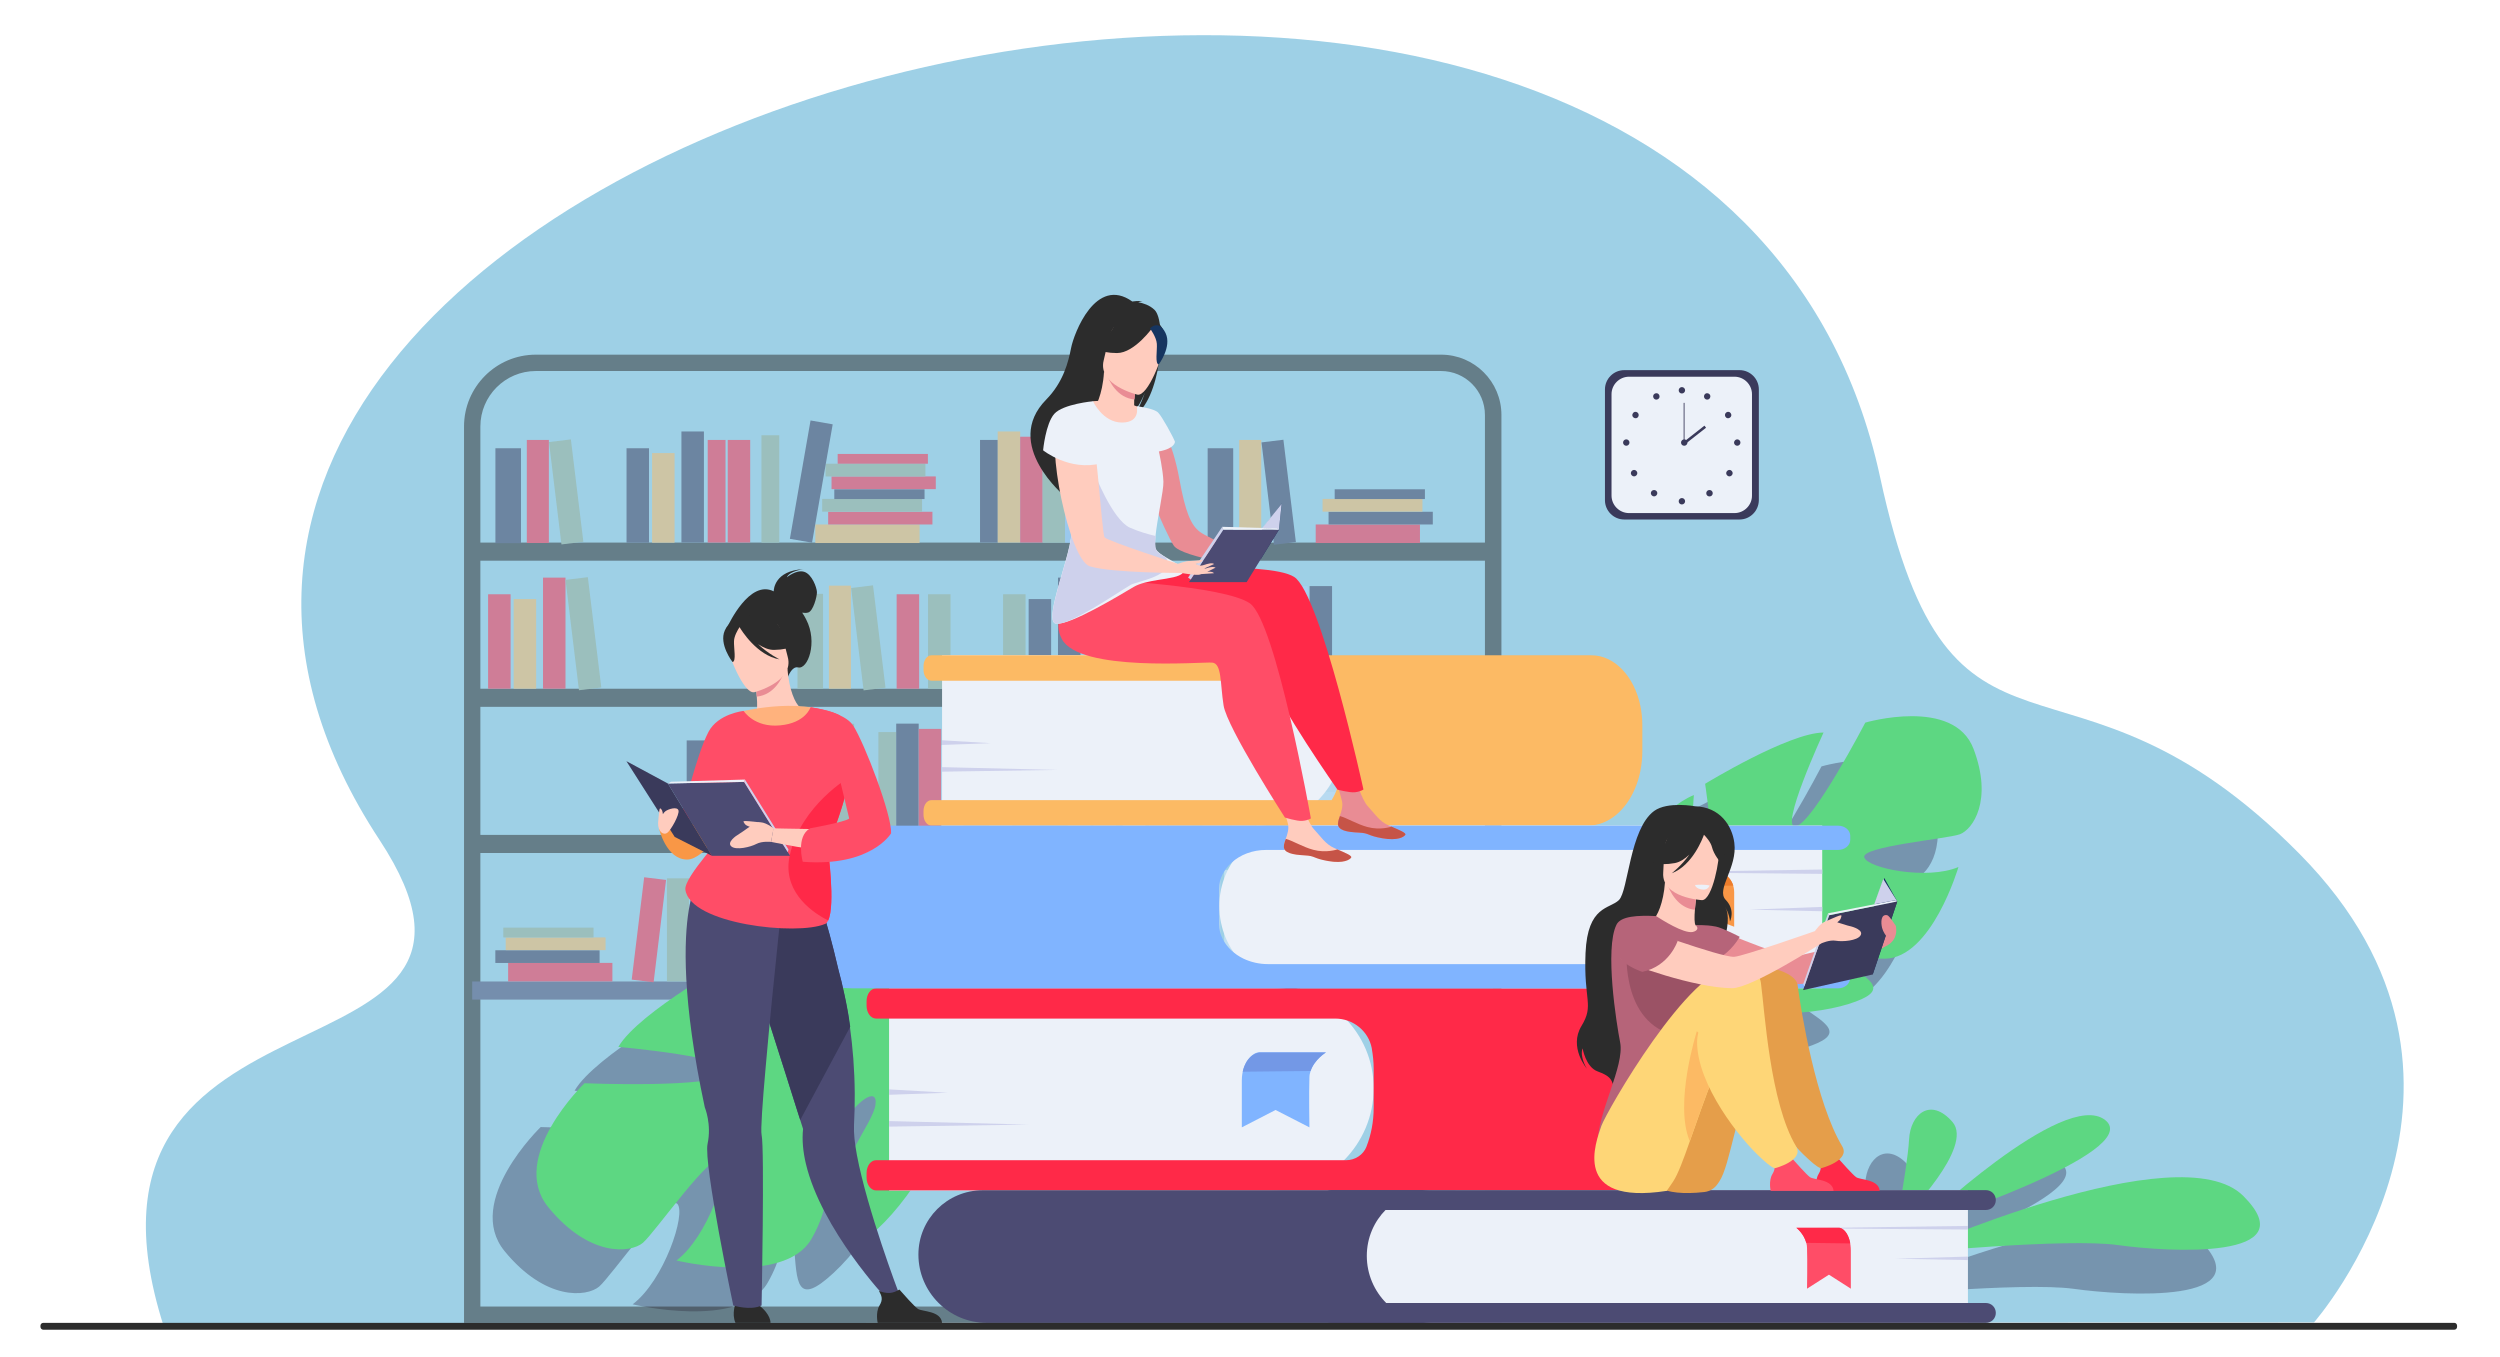 <?xml version="1.0" encoding="utf-8"?>
<!-- Generator: Adobe Illustrator 24.2.0, SVG Export Plug-In . SVG Version: 6.00 Build 0)  -->
<svg version="1.1" id="Слой_1" xmlns="http://www.w3.org/2000/svg" xmlns:xlink="http://www.w3.org/1999/xlink" x="0px" y="0px"
	 viewBox="0 0 1712.2 929.3" style="enable-background:new 0 0 1712.2 929.3;" xml:space="preserve">
<style type="text/css">
	.st0{fill:#9ED0E6;}
	.st1{opacity:0.4;}
	.st2{fill:#3A3A5B;}
	.st3{opacity:0.4;fill:#3A3A5B;}
	.st4{opacity:0.5;}
	.st5{fill:#2C2C2C;}
	.st6{fill:#4C4B73;}
	.st7{fill:#C8DBF4;}
	.st8{fill:#97AE93;}
	.st9{fill:#FF2948;}
	.st10{fill:#D2E3FC;}
	.st11{fill:#FCBA64;}
	.st12{fill:#B7D3F3;}
	.st13{fill:#C1D9F4;}
	.st14{fill:#E4EEF9;}
	.st15{fill:#95C0F4;}
	.st16{fill:#AFCDFB;}
	.st17{fill:#ECF1F9;}
	.st18{fill:#5DD782;}
	.st19{fill:#CED1EC;}
	.st20{fill:#FF4D67;}
	.st21{fill:#80B4FF;}
	.st22{fill:#F99746;}
	.st23{fill:#ED7D2B;}
	.st24{fill:#E98C94;}
	.st25{fill:#C65447;}
	.st26{fill:#FFCCBE;}
	.st27{fill:#163560;}
	.st28{fill:#B66479;}
	.st29{fill:#E59E4A;}
	.st30{fill:#9B5265;}
	.st31{fill:#FED677;}
	.st32{fill:#7398E6;}
	.st33{fill:#FFB27D;}
</style>
<g>
	<path class="st0" d="M112.1,908.3l518.2-2.4l138.1,0l45.8,0l138.4,0l632.2-0.2c0,0,144.6-164.6-9.9-320.9
		c-160.2-162.1-238-30.1-287.3-258.2C1163.7-247.6-61.4,86.6,259.9,575.2C375.6,751.2,32.2,657.7,112.1,908.3z"/>
	<g class="st1">
		<g>
			<g>
				<path class="st2" d="M1283.9,870c0,0,99.8-95,127.9-72.9C1439.7,819.2,1283.9,870,1283.9,870z"/>
			</g>
			<g>
				<path class="st2" d="M1276.7,888.3c0,0,185.8-83.2,229.7-39.2c44,44-51,38.5-86.1,33.6C1385.1,877.8,1276.7,888.3,1276.7,888.3z
					"/>
			</g>
			<g>
				<path class="st2" d="M1268.9,867.9c0,0,0.9-4.7,2.1-11.5c2.3-13.4,5.9-35,6.5-46.2c0.9-17,14.6-29.1,29.7-11.8
					c15,17.3-32.4,64.8-32.4,64.8L1268.9,867.9z"/>
			</g>
		</g>
	</g>
	<path class="st3" d="M1321.6,542.8c-13.6-35.6-74.1-17.9-74.1-17.9s-35.5,68.2-47.5,71c-12,2.8,18.9-64.2,18.9-64.2
		c-23.8,0.1-81.1,35.1-81.1,35.1s11.3,74.3-1,74c-12.3-0.3-6.7-66.3-6.7-66.3c-22.2,9.2-40.8,38-40.8,38
		c-22.3,46.1,38.1,72.3,38.1,72.3s3.4,25.8-9.6,57.1l0,0c0,0-3.1,5.8-5.8,15.5l6.2-0.6c0.3-1.7,0.7-3.4,1.2-5c0,0,0,0,0,0
		c0,0,0,0,0-0.1c0.3-1,0.8-2.4,1.4-4.2c0,0,0,0,0,0c0,0,0,0,0,0c1.5-3.9,2.5-6.8,3.1-8.9c0,0,0,0,0,0c4.5-12.3,11.2-28.3,16.4-32.1
		c0,0-0.8-0.9-1.6-2.7c0.5,0.9,1.1,1.8,1.6,2.7c13,21.8,66.7,20.2,95.8,11.1c29.1-9.1,15.3-16.2-2.1-28.2c-17.4-12-50.5-5-61-9.4
		c-10.4-4.3,3.5-11.1,23.5-11.6c20-0.5,31.9,18.3,64.2,18.2c32.3-0.2,50.6-62.8,50.6-62.8c-21.4,9.1-62.2,0.9-64.5-6.6
		c-2.3-7.5,56.4-12.6,65.4-15.8C1321,598.2,1335.1,578.3,1321.6,542.8z"/>
	<path class="st3" d="M345.6,856.9c-28-34.2,24.7-85,24.7-85s89.1,3.7,98.8-6.9c9.7-10.5-75.6-18-75.6-18
		c13.9-24,82.1-61.4,82.1-61.4s68.2,54.3,75.1,41.7c6.8-12.6-62.9-45-62.9-45c22-17,61.8-19.2,61.8-19.2
		c59.3,4.2,50.9,80.1,50.9,80.1s24.1,18.3,63.1,23.3h0c0,0,7.7,0.3,19,3.1l-4.2,5.9c-1.9-0.7-3.8-1.2-5.7-1.7c0,0,0,0,0,0
		c0,0-0.1,0-0.1,0c-1.2-0.2-2.9-0.6-5-1c0,0,0,0,0,0c0,0,0,0,0,0c-4.8-0.7-8.3-1.4-10.7-1.9c0,0,0,0,0,0c-15-2.5-35-5.1-41.8-2
		c0,0-0.5-1.3-1.8-3.2c0.6,1,1.2,2.1,1.8,3.2c14.4,25.6-18.1,78.8-44.1,102.8c-25.9,24.1-25.1,6.1-27.2-18.3
		c-2-24.4,24.1-53.8,25.8-66.8c1.7-13-13.2-2.9-25.2,16.9c-12,19.8,0.1,42.7-18.7,75.1c-18.8,32.4-92.4,14.7-92.4,14.7
		c21.5-16.3,36.8-62.2,30.6-68.8c-6.2-6.6-45.3,49.6-53.6,56.7C401.8,888.3,373.6,891.1,345.6,856.9z"/>
	<g class="st4">
		<g>
			<g>
				<path class="st5" d="M1028.2,906H317.8V292.1c0-27.1,22-49.2,49.2-49.2h620c22.8,0,41.3,18.5,41.3,41.3V906z M329,894.8h688
					V284.2c0-16.6-13.5-30.1-30.1-30.1H367c-20.9,0-38,17-38,38V894.8z"/>
			</g>
			<rect x="323.4" y="371.6" class="st5" width="699.2" height="12.4"/>
			<rect x="323.4" y="471.7" class="st5" width="699.2" height="12.4"/>
			<rect x="323.4" y="571.8" class="st5" width="699.2" height="12.4"/>
			<rect x="323.4" y="672.2" class="st6" width="699.2" height="12.4"/>
		</g>
		<g>
			
				<rect x="475.9" y="607.2" transform="matrix(-1 -1.224647e-16 1.224647e-16 -1 969.301 1279.388)" class="st7" width="17.5" height="65"/>
			
				<rect x="456.7" y="601.6" transform="matrix(-1 -1.224647e-16 1.224647e-16 -1 928.562 1273.743)" class="st8" width="15.1" height="70.6"/>
			
				<rect x="437.4" y="601.6" transform="matrix(-0.993 -0.121 0.121 -0.993 809.181 1323.071)" class="st9" width="15.1" height="70.6"/>
			
				<rect x="963.8" y="607.2" transform="matrix(-1 -1.224647e-16 1.224647e-16 -1 1945.037 1279.388)" class="st7" width="17.5" height="65"/>
			
				<rect x="944.6" y="601.6" transform="matrix(-1 -1.224647e-16 1.224647e-16 -1 1904.297 1273.743)" class="st7" width="15.1" height="70.6"/>
			
				<rect x="925.2" y="601.6" transform="matrix(-0.993 -0.121 0.121 -0.993 1781.304 1382.332)" class="st10" width="15.1" height="70.6"/>
			
				<rect x="348" y="659.5" transform="matrix(-1 -1.224647e-16 1.224647e-16 -1 767.413 1331.658)" class="st9" width="71.4" height="12.7"/>
			
				<rect x="339.3" y="650.7" transform="matrix(-1 -1.224647e-16 1.224647e-16 -1 749.952 1310.212)" class="st2" width="71.4" height="8.7"/>
			
				<rect x="346.3" y="642" transform="matrix(-1 -1.224647e-16 1.224647e-16 -1 761.046 1292.736)" class="st11" width="68.4" height="8.7"/>
			
				<rect x="344.6" y="635.3" transform="matrix(-1 -1.224647e-16 1.224647e-16 -1 751.1 1277.323)" class="st8" width="61.8" height="6.7"/>
			
				<rect x="690.7" y="659.5" transform="matrix(-1 -1.224647e-16 1.224647e-16 -1 1452.791 1331.658)" class="st10" width="71.4" height="12.7"/>
			
				<rect x="682" y="650.7" transform="matrix(-1 -1.224647e-16 1.224647e-16 -1 1435.33 1310.212)" class="st12" width="71.4" height="8.7"/>
			
				<rect x="689" y="642" transform="matrix(-1 -1.224647e-16 1.224647e-16 -1 1446.425 1292.736)" class="st10" width="68.4" height="8.7"/>
			
				<rect x="687.3" y="635.3" transform="matrix(-1 -1.224647e-16 1.224647e-16 -1 1436.479 1277.323)" class="st7" width="61.8" height="6.7"/>
			
				<rect x="679.6" y="626.6" transform="matrix(-1 -1.224647e-16 1.224647e-16 -1 1430.628 1261.911)" class="st12" width="71.4" height="8.7"/>
			
				<rect x="686.6" y="617.8" transform="matrix(-1 -1.224647e-16 1.224647e-16 -1 1441.723 1244.435)" class="st10" width="68.4" height="8.7"/>
			
				<rect x="685" y="611.2" transform="matrix(-1 -1.224647e-16 1.224647e-16 -1 1431.776 1229.023)" class="st7" width="61.8" height="6.7"/>
			
				<rect x="637.2" y="601.6" transform="matrix(-1 -1.224647e-16 1.224647e-16 -1 1286.529 1273.462)" class="st13" width="12.2" height="70.3"/>
			
				<rect x="786.8" y="598.3" transform="matrix(-1 -1.224647e-16 1.224647e-16 -1 1585.842 1270.239)" class="st13" width="12.2" height="73.6"/>
			
				<rect x="823.7" y="601.6" transform="matrix(-1 -1.224647e-16 1.224647e-16 -1 1659.579 1273.462)" class="st13" width="12.2" height="70.3"/>
			
				<rect x="621.8" y="595.8" transform="matrix(-1 -1.224647e-16 1.224647e-16 -1 1258.977 1267.664)" class="st14" width="15.4" height="76.1"/>
			
				<rect x="838.4" y="595.8" transform="matrix(-1 -1.224647e-16 1.224647e-16 -1 1692.202 1267.664)" class="st14" width="15.4" height="76.1"/>
			
				<rect x="606.4" y="599.4" transform="matrix(-1 -1.224647e-16 1.224647e-16 -1 1228.214 1271.291)" class="st12" width="15.4" height="72.5"/>
			
				<rect x="757.1" y="588.9" transform="matrix(-0.985 0.172 -0.172 -0.985 1626.606 1119.162)" class="st12" width="15.4" height="82.3"/>
			
				<rect x="591" y="610.5" transform="matrix(-1 -1.224647e-16 1.224647e-16 -1 1197.452 1282.411)" class="st7" width="15.4" height="61.4"/>
			
				<rect x="858.5" y="610.5" transform="matrix(-1 -1.224647e-16 1.224647e-16 -1 1732.452 1282.411)" class="st7" width="15.4" height="61.4"/>
			
				<rect x="575.7" y="607.2" transform="matrix(-1 -1.224647e-16 1.224647e-16 -1 1166.69 1279.108)" class="st15" width="15.4" height="64.7"/>
			
				<rect x="557.8" y="607.2" transform="matrix(-1 -1.224647e-16 1.224647e-16 -1 1131.008 1279.108)" class="st10" width="15.4" height="64.7"/>
			
				<rect x="876.1" y="607.2" transform="matrix(-1 -1.224647e-16 1.224647e-16 -1 1767.49 1279.108)" class="st10" width="15.4" height="64.7"/>
			
				<rect x="539.6" y="601.6" transform="matrix(-1 -1.224647e-16 1.224647e-16 -1 1094.497 1273.462)" class="st16" width="15.4" height="70.3"/>
			
				<rect x="806.8" y="601.6" transform="matrix(-1 -1.224647e-16 1.224647e-16 -1 1628.901 1273.462)" class="st16" width="15.4" height="70.3"/>
		</g>
		<g>
			<rect x="827.1" y="307" class="st2" width="17.5" height="65"/>
			<rect x="848.7" y="301.3" class="st11" width="15.1" height="70.6"/>
			
				<rect x="868" y="301.3" transform="matrix(0.993 -0.121 0.121 0.993 -34.398 108.826)" class="st2" width="15.1" height="70.6"/>
			<rect x="546.2" y="406.7" class="st8" width="17.5" height="65"/>
			<rect x="567.7" y="401.1" class="st11" width="15.1" height="70.6"/>
			
				<rect x="587.1" y="401.1" transform="matrix(0.993 -0.121 0.121 0.993 -48.606 75.46)" class="st8" width="15.1" height="70.6"/>
			<rect x="339.3" y="307" class="st2" width="17.5" height="65"/>
			<rect x="360.8" y="301.3" class="st9" width="15.1" height="70.6"/>
			
				<rect x="380.2" y="301.3" transform="matrix(0.993 -0.121 0.121 0.993 -38.008 49.577)" class="st8" width="15.1" height="70.6"/>
			<rect x="901.1" y="359.2" class="st9" width="71.4" height="12.7"/>
			<rect x="909.9" y="350.5" class="st2" width="71.4" height="8.7"/>
			<rect x="905.8" y="341.7" class="st11" width="68.4" height="8.7"/>
			<rect x="914.1" y="335.1" class="st2" width="61.8" height="6.7"/>
			<rect x="558.4" y="359.2" class="st11" width="71.4" height="12.7"/>
			<rect x="567.2" y="350.5" class="st9" width="71.4" height="8.7"/>
			<rect x="563.1" y="341.7" class="st8" width="68.4" height="8.7"/>
			<rect x="571.4" y="335.1" class="st2" width="61.8" height="6.7"/>
			<rect x="569.5" y="326.3" class="st9" width="71.4" height="8.7"/>
			<rect x="565.4" y="317.6" class="st8" width="68.4" height="8.7"/>
			<rect x="573.7" y="310.9" class="st9" width="61.8" height="6.7"/>
			<rect x="671.2" y="301.3" class="st2" width="12.2" height="70.3"/>
			<rect x="521.5" y="298.1" class="st8" width="12.2" height="73.6"/>
			<rect x="484.7" y="301.3" class="st9" width="12.2" height="70.3"/>
			<rect x="683.3" y="295.5" class="st11" width="15.4" height="76.1"/>
			<rect x="466.7" y="295.5" class="st2" width="15.4" height="76.1"/>
			<rect x="698.7" y="299.1" class="st9" width="15.4" height="72.5"/>
			
				<rect x="548" y="288.7" transform="matrix(0.985 0.172 -0.172 0.985 65.003 -90.662)" class="st2" width="15.4" height="82.3"/>
			<rect x="781.9" y="459" class="st10" width="71.4" height="12.7"/>
			<rect x="790.6" y="450.3" class="st12" width="71.4" height="8.7"/>
			<rect x="786.6" y="441.5" class="st10" width="68.4" height="8.7"/>
			<rect x="794.8" y="434.8" class="st7" width="61.8" height="6.7"/>
			<rect x="793" y="426.1" class="st12" width="71.4" height="8.7"/>
			<rect x="788.9" y="417.4" class="st10" width="68.4" height="8.7"/>
			<rect x="797.2" y="410.7" class="st7" width="61.8" height="6.7"/>
			
				<rect x="771.5" y="388.4" transform="matrix(0.985 0.172 -0.172 0.985 85.482 -127.596)" class="st12" width="15.4" height="82.3"/>
			<rect x="714.1" y="310.3" class="st8" width="15.4" height="61.4"/>
			<rect x="446.6" y="310.3" class="st11" width="15.4" height="61.4"/>
			<rect x="729.5" y="307" class="st15" width="15.4" height="64.7"/>
			<rect x="747.3" y="307" class="st10" width="15.4" height="64.7"/>
			<rect x="429.1" y="307" class="st2" width="15.4" height="64.7"/>
			<rect x="724.6" y="395.6" class="st2" width="15.4" height="76.1"/>
			<rect x="704.5" y="410.3" class="st2" width="15.4" height="61.4"/>
			<rect x="687" y="407" class="st8" width="15.4" height="64.7"/>
			<rect x="635.6" y="407" class="st8" width="15.4" height="64.7"/>
			<rect x="614.1" y="407" class="st9" width="15.4" height="64.7"/>
			<rect x="371.9" y="395.6" class="st9" width="15.4" height="76.1"/>
			
				<rect x="391.9" y="395.6" transform="matrix(0.993 -0.121 0.121 0.993 -49.71 51.746)" class="st8" width="15.4" height="76.1"/>
			<rect x="351.8" y="410.3" class="st11" width="15.4" height="61.4"/>
			<rect x="334.3" y="407" class="st9" width="15.4" height="64.7"/>
			<rect x="765.6" y="301.3" class="st16" width="15.4" height="70.3"/>
			<rect x="601.6" y="501.4" class="st8" width="12.2" height="70.3"/>
			<rect x="613.8" y="495.6" class="st2" width="15.4" height="76.1"/>
			<rect x="629.2" y="499.2" class="st9" width="15.4" height="72.5"/>
			<rect x="644.6" y="510.4" class="st7" width="15.4" height="61.4"/>
			<rect x="660" y="507.1" class="st15" width="15.4" height="64.7"/>
			<rect x="677.8" y="507.1" class="st10" width="15.4" height="64.7"/>
			<rect x="696.1" y="501.4" class="st16" width="15.4" height="70.3"/>
			<rect x="880.1" y="401.4" class="st16" width="15.4" height="70.3"/>
			<rect x="896.9" y="401.4" class="st2" width="15.4" height="70.3"/>
			<rect x="498.4" y="301.3" class="st9" width="15.4" height="70.3"/>
			<rect x="860.7" y="559.4" class="st10" width="71.4" height="12.7"/>
			<rect x="869.5" y="550.6" class="st12" width="71.4" height="8.7"/>
			<rect x="865.4" y="541.9" class="st10" width="68.4" height="8.7"/>
			<rect x="873.7" y="535.2" class="st7" width="61.8" height="6.7"/>
			<rect x="871.8" y="526.5" class="st12" width="71.4" height="8.7"/>
			<rect x="867.7" y="517.7" class="st10" width="68.4" height="8.7"/>
			<rect x="876" y="511.1" class="st7" width="61.8" height="6.7"/>
			<rect x="823.8" y="498.2" class="st13" width="12.2" height="73.6"/>
			<rect x="787" y="501.5" class="st13" width="12.2" height="70.3"/>
			<rect x="769" y="495.7" class="st14" width="15.4" height="76.1"/>
			
				<rect x="850.3" y="488.8" transform="matrix(0.985 0.172 -0.172 0.985 103.888 -139.625)" class="st12" width="15.4" height="82.3"/>
			<rect x="748.9" y="510.4" class="st7" width="15.4" height="61.4"/>
			<rect x="731.4" y="507.1" class="st10" width="15.4" height="64.7"/>
			<rect x="569.6" y="495.7" class="st8" width="15.4" height="76.1"/>
			<rect x="549.4" y="510.4" class="st7" width="15.4" height="61.4"/>
			<rect x="531.9" y="507.1" class="st10" width="15.4" height="64.7"/>
			<rect x="508" y="495.7" class="st14" width="15.4" height="76.1"/>
			<rect x="487.8" y="510.4" class="st7" width="15.4" height="61.4"/>
			<rect x="470.3" y="507.1" class="st2" width="15.4" height="64.7"/>
			<rect x="800.7" y="501.5" class="st16" width="15.4" height="70.3"/>
		</g>
	</g>
	<g>
		<path class="st2" d="M1191.4,355.8h-79c-7.2,0-13.2-5.9-13.2-13.2v-75.9c0-7.2,5.9-13.2,13.2-13.2h79c7.2,0,13.2,5.9,13.2,13.2
			v75.9C1204.5,349.9,1198.6,355.8,1191.4,355.8z"/>
		<path class="st17" d="M1187.9,351.4h-72.2c-6.6,0-12-5.4-12-12V270c0-6.6,5.4-12,12-12h72.2c6.6,0,12,5.4,12,12v69.3
			C1200,345.9,1194.6,351.4,1187.9,351.4z"/>
		<g>
			<g>
				<path class="st2" d="M1149.7,267.3c0-1.2,1-2.2,2.2-2.2c1.2,0,2.2,1,2.2,2.2c0,1.2-1,2.2-2.2,2.2
					C1150.6,269.5,1149.7,268.5,1149.7,267.3z"/>
				<path class="st2" d="M1167.3,270.4c0.6-1.1,1.9-1.4,3-0.8c1.1,0.6,1.4,1.9,0.8,3c-0.6,1.1-1.9,1.4-3,0.8
					C1167.1,272.8,1166.7,271.5,1167.3,270.4z"/>
				<path class="st2" d="M1182.4,282.4c1-0.7,2.4-0.4,3,0.7c0.7,1,0.4,2.4-0.7,3c-1,0.7-2.4,0.4-3-0.7
					C1181.1,284.4,1181.4,283,1182.4,282.4z"/>
				<path class="st2" d="M1189.8,300.9c1.2,0,2.2,1,2.2,2.2c0,1.2-1,2.2-2.2,2.2c-1.2,0-2.2-1-2.2-2.2
					C1187.7,301.9,1188.6,300.9,1189.8,300.9z"/>
				<path class="st2" d="M1186,322.5c0.9,0.9,0.9,2.2,0,3.1c-0.9,0.9-2.2,0.9-3.1,0c-0.9-0.9-0.9-2.2,0-3.1
					C1183.8,321.6,1185.2,321.6,1186,322.5z"/>
				<circle class="st2" cx="1170.8" cy="337.8" r="2.2"/>
				<path class="st2" d="M1149.7,343.3c0-1.2,1-2.2,2.2-2.2c1.2,0,2.2,1,2.2,2.2c0,1.2-1,2.2-2.2,2.2
					C1150.6,345.5,1149.7,344.5,1149.7,343.3z"/>
			</g>
			<g>
				<path class="st2" d="M1136.3,270.4c-0.6-1.1-1.9-1.4-3-0.8c-1.1,0.6-1.4,1.9-0.8,3c0.6,1.1,1.9,1.4,3,0.8
					C1136.6,272.8,1136.9,271.5,1136.3,270.4z"/>
				<path class="st2" d="M1121.3,282.4c-1-0.7-2.4-0.4-3,0.7c-0.7,1-0.4,2.4,0.7,3c1,0.7,2.4,0.4,3-0.7
					C1122.6,284.4,1122.3,283,1121.3,282.4z"/>
				<path class="st2" d="M1113.8,300.9c-1.2,0-2.2,1-2.2,2.2c0,1.2,1,2.2,2.2,2.2s2.2-1,2.2-2.2C1116,301.9,1115,300.9,1113.8,300.9
					z"/>
				<path class="st2" d="M1117.6,322.5c-0.9,0.9-0.9,2.2,0,3.1c0.9,0.9,2.2,0.9,3.1,0c0.9-0.9,0.9-2.2,0-3.1
					C1119.8,321.6,1118.5,321.6,1117.6,322.5z"/>
				<path class="st2" d="M1131.3,336.2c-0.9,0.9-0.9,2.2,0,3.1c0.9,0.9,2.2,0.9,3.1,0c0.9-0.9,0.9-2.2,0-3.1
					C1133.5,335.4,1132.2,335.4,1131.3,336.2z"/>
			</g>
		</g>
		<g>
			<path class="st2" d="M1151.3,303.1c0-1.2,1-2.2,2.2-2.2c1.2,0,2.2,1,2.2,2.2c0,1.2-1,2.2-2.2,2.2
				C1152.2,305.3,1151.3,304.3,1151.3,303.1z"/>
			<g>
				<rect x="1153.1" y="275.9" class="st2" width="0.6" height="27.3"/>
			</g>
			<g>
				
					<rect x="1151.2" y="296.5" transform="matrix(0.787 -0.617 0.617 0.787 63.919 779.822)" class="st2" width="18.4" height="1.8"/>
			</g>
		</g>
	</g>
	<g>
		<path class="st18" d="M1313.9,840c0,0,99.8-95,127.9-72.9C1469.7,789.2,1313.9,840,1313.9,840z"/>
		<path class="st18" d="M1306.7,858.3c0,0,185.8-83.2,229.7-39.2c44,44-51,38.5-86.1,33.6C1415.1,847.8,1306.7,858.3,1306.7,858.3z"
			/>
		<path class="st18" d="M1298.9,837.9c0,0,0.9-4.7,2.1-11.5c2.3-13.4,5.9-35,6.5-46.2c0.9-17,14.6-29.1,29.7-11.8
			c15,17.3-32.4,64.8-32.4,64.8L1298.9,837.9z"/>
	</g>
	<path class="st18" d="M1351.6,512.8c-13.6-35.6-74.1-17.9-74.1-17.9s-35.5,68.2-47.5,71c-12,2.8,18.9-64.2,18.9-64.2
		c-23.8,0.1-81.1,35.1-81.1,35.1s11.3,74.3-1,74c-12.3-0.3-6.7-66.3-6.7-66.3c-22.2,9.2-40.8,38-40.8,38
		c-22.3,46.1,38.1,72.3,38.1,72.3s3.4,25.8-9.6,57.1l0,0c0,0-3.1,5.8-5.8,15.5l6.2-0.6c0.3-1.7,0.7-3.4,1.2-5c0,0,0,0,0,0
		c0,0,0,0,0-0.1c0.3-1,0.8-2.4,1.4-4.2c0,0,0,0,0,0c0,0,0,0,0,0c1.5-3.9,2.5-6.8,3.1-8.9c0,0,0,0,0,0c4.5-12.3,11.2-28.3,16.4-32.1
		c0,0-0.8-0.9-1.6-2.7c0.5,0.9,1.1,1.8,1.6,2.7c13,21.8,66.7,20.2,95.8,11.1c29.1-9.1,15.3-16.2-2.1-28.2c-17.4-12-50.5-5-61-9.4
		c-10.4-4.3,3.5-11.1,23.5-11.6c20-0.5,31.9,18.3,64.2,18.2c32.3-0.2,50.6-62.8,50.6-62.8c-21.4,9.1-62.2,0.9-64.5-6.6
		c-2.3-7.5,56.4-12.6,65.4-15.8C1351,568.2,1365.1,548.3,1351.6,512.8z"/>
	<path class="st18" d="M375.6,826.9c-28-34.2,24.7-85,24.7-85s89.1,3.7,98.8-6.9c9.7-10.5-75.6-18-75.6-18
		c13.9-24,82.1-61.4,82.1-61.4s68.2,54.3,75.1,41.7c6.8-12.6-62.9-45-62.9-45c22-17,61.8-19.2,61.8-19.2
		c59.3,4.2,50.9,80.1,50.9,80.1s24.1,18.3,63.1,23.3h0c0,0,7.7,0.3,19,3.1l-4.2,5.9c-1.9-0.7-3.8-1.2-5.7-1.7c0,0,0,0,0,0
		c0,0-0.1,0-0.1,0c-1.2-0.2-2.9-0.6-5-1c0,0,0,0,0,0c0,0,0,0,0,0c-4.8-0.7-8.3-1.4-10.7-1.9c0,0,0,0,0,0c-15-2.5-35-5.1-41.8-2
		c0,0-0.5-1.3-1.8-3.2c0.6,1,1.2,2.1,1.8,3.2c14.4,25.6-18.1,78.8-44.1,102.8c-25.9,24.1-25.1,6.1-27.2-18.3
		c-2-24.4,24.1-53.8,25.8-66.8c1.7-13-13.2-2.9-25.2,16.9c-12,19.8,0.1,42.7-18.7,75.1c-18.8,32.4-92.4,14.7-92.4,14.7
		c21.5-16.3,36.8-62.2,30.6-68.8c-6.2-6.6-45.3,49.6-53.6,56.7C431.8,858.3,403.6,861.1,375.6,826.9z"/>
	<g>
		<path class="st17" d="M870.7,815.4H608.9V676.8h263.4c37.8,0,68.5,30.7,68.5,68.5l0,0C940.8,784,909.4,815.4,870.7,815.4z"/>
		<path class="st9" d="M1188.3,733.8v20.8c0,11.1-2.2,21.6-6.1,30.5c-7.8,18-22.2,30.2-38.8,30.2H600c-3.6,0-6.5-3.9-6.5-8.8v-3.1
			c0-4.9,2.9-8.8,6.5-8.8H922c6.1,0,11.7-3.7,13.9-9.3c0,0,0-0.1,0-0.1c3.1-7.9,4.9-16.9,4.9-26.5v-26.5c0-4.9-0.5-9.6-1.3-14.1
			c0-0.1,0-0.2,0-0.2c-2.3-11.9-12.9-20.3-25-20.3H600c-3.6,0-6.5-3.9-6.5-8.8v-3.1c0-4.9,2.9-8.8,6.5-8.8h546.1
			c19.2,0,35.5,17.5,40.5,41.3C1187.7,723.1,1188.3,728.4,1188.3,733.8z"/>
		<polygon class="st19" points="608.9,746.1 649.1,748.4 608.9,749.8 		"/>
		<polygon class="st19" points="608.9,767.8 704.6,770.2 608.9,771.6 		"/>
	</g>
	<g>
		<path class="st17" d="M860.9,565.4H645.2V448.7h217c31.9,0,57.7,25.8,57.7,57.7l0,0C919.9,539,893.5,565.4,860.9,565.4z"/>
		<path class="st11" d="M1124.8,496.7v17.6c0,9.4-1.8,18.2-5,25.7c-6.4,15.2-18.4,25.4-32.1,25.4H637.9c-3,0-5.4-3.3-5.4-7.4v-2.6
			c0-4.1,2.4-7.4,5.4-7.4H912c1.5-2.5,2.8-5.1,3.8-8c2.6-6.7,4-14.3,4-22.3v-22.3c0-4.1-0.4-8.1-1.1-11.9
			c-1.2-6.4-3.4-12.3-6.4-17.3H637.9c-3,0-5.4-3.3-5.4-7.4v-2.6c0-4.1,2.4-7.4,5.4-7.4h452.1c15.9,0,29.4,14.7,33.5,34.8
			C1124.3,487.7,1124.8,492.1,1124.8,496.7z"/>
		<polygon class="st19" points="645.2,507 678.5,509 645.2,510.2 		"/>
		<polygon class="st19" points="645.2,525.4 724.4,527.3 645.2,528.5 		"/>
	</g>
	<g>
		<g>
			<g>
				<path class="st6" d="M675.8,906h321.1v-90.8H673c-24.3,0-44,19.7-44,44l0,0C629,885,650,906,675.8,906z"/>
				<path class="st17" d="M982,906h365.8v-90.8H981c-24.8,0-44.9,20.1-44.9,44.9l0,0C936.1,885.4,956.6,906,982,906z"/>
				<path class="st6" d="M911.9,906h448.2c3.8,0,6.8-3,6.8-6.8l0,0c0-3.8-3-6.8-6.8-6.8H911.9c-3.8,0-6.8,3-6.8,6.8v0
					C905.1,902.9,908.2,906,911.9,906z"/>
				<path class="st6" d="M911.9,828.7h448.2c3.8,0,6.8-3,6.8-6.8l0,0c0-3.8-3-6.8-6.8-6.8H911.9c-3.8,0-6.8,3-6.8,6.8l0,0
					C905.1,825.7,908.2,828.7,911.9,828.7z"/>
			</g>
			<polygon class="st19" points="1347.8,860.6 1297.9,862.1 1347.8,863 			"/>
			<polygon class="st19" points="1347.8,839.6 1229.1,841.2 1347.8,842.1 			"/>
		</g>
		<g>
			<path class="st20" d="M1230.3,840.9c0,0,5.1,3.9,6.8,10.3c0.3,1.1,0.5,2.3,0.5,3.6c0.3,8.5,0,27.8,0,27.8l15-9.6l15,9.6v-26.1
				c0-4.9-1.3-9.8-3.7-12.9c-1.2-1.5-2.6-2.7-4.2-2.7H1230.3z"/>
			<path class="st9" d="M1230.3,840.9c0,0,5.1,3.9,6.8,10.3l30.1,0.4c0,0-1.2-9.2-7.4-10.7H1230.3z"/>
		</g>
	</g>
	<g>
		<path class="st17" d="M891.4,676.8H1248V565.4H890.2c-30.4,0-55.1,24.7-55.1,55.1l0,0C835.1,651.6,860.3,676.8,891.4,676.8z"/>
		<path class="st21" d="M834.9,608.7v24c0,3.7,0.9,7.2,2.5,10.4c2.9,5.7,7.9,10.4,14.3,13.5c4.9,2.3,10.6,3.7,16.6,3.7h390.5
			c4.6,0,8.3,3.1,8.3,6.9v2.8c0,3.8-3.7,6.9-8.3,6.9H584.3c-19.4,0-36.5-8-46.8-20.3c-6.5-7.7-10.3-17.2-10.3-27.4v-18.9
			c0-7,1.9-13.6,5.3-19.5c8.7-15,27-25.3,48.3-25.3h678.1c4.6,0,8.3,3.1,8.3,6.9v2.8c0,3.8-3.7,6.9-8.3,6.9H867.2
			c-9.4,0-17.8,3.3-23.7,8.7c-2.6,2.3-4.6,5-6.1,7.9C835.8,601.7,834.9,605.1,834.9,608.7z"/>
		<polygon class="st19" points="1248,621.1 1198,623 1248,624.1 		"/>
		<polygon class="st19" points="1248,595.5 1128.9,597.4 1248,598.5 		"/>
		<g>
			<path class="st22" d="M1130.1,597c0,0,7.9,3.5,10.5,9.3c0.5,1,0.8,2.1,0.8,3.2c0.4,7.7,0,25.2,0,25.2l23.2-8.7l23.1,8.7v-23.7
				c0-4.5-2-8.8-5.7-11.7c-1.8-1.4-4-2.4-6.4-2.4H1130.1z"/>
			<path class="st23" d="M1130.1,597c0,0,7.9,3.5,10.5,9.3l46.5,0.3c0,0-1.8-8.3-11.4-9.7H1130.1z"/>
		</g>
	</g>
	<path class="st5" d="M1682.8,908v0.7c0,1.1-0.8,2-1.9,2H29.6c-1,0-1.9-0.9-1.9-2V908c0-1.1,0.8-2,1.9-2h1651.4
		C1682,906,1682.8,906.9,1682.8,908z"/>
	<g>
		<path class="st24" d="M794.4,289.2c0,0,8.5,12.5,13.3,38.8c4.2,23,7.9,31.5,14,36.2c6.1,4.7,40.1,18.7,40.1,18.7l-2.5,5.9
			c0,0-49.8-6.8-55.4-15.1c-5.6-8.3-26.9-57.5-25.3-68.8C780.3,293.6,794.4,289.2,794.4,289.2z"/>
		<g>
			<path class="st24" d="M916.3,563.8c-0.4,4.9,6.3,6,14.1,6.4c7.8,0.4,5.5,2,16.2,3.9c10.7,1.9,15-1,15.8-2.4
				c0.7-1.3-4.3-3.3-9.6-5.6c-0.7-0.3-1.3-0.6-2-0.9c-6-2.6-9.3-8-14-13c-4.4-4.7-8.6-19.8-8.6-19.8l-14.6-3.1
				c0,0,4.1,13.6,5.5,19.4c0.8,3.4-0.4,7.2-1.5,10.1C917.1,560.5,916.5,562.1,916.3,563.8z"/>
			<path class="st25" d="M930.5,570.2c7.8,0.4,5.5,2,16.2,3.9c10.7,1.9,15-1,15.8-2.4c0.7-1.3-4.3-3.3-9.6-5.6l-0.1,0.1
				c0,0-7.5,2.6-16.3,0.2c-7.1-1.9-14-6.2-18.8-7.5c-0.6,1.6-1.2,3.2-1.3,4.9C915.9,568.7,922.6,569.9,930.5,570.2z"/>
		</g>
		<path class="st9" d="M771.2,390.9c0,0,96.9-7.3,115.1,4.2c18.2,11.5,47.5,145.6,47.5,145.6s-1.8,1.4-5.8,1.9
			c-3.8,0.4-12-1.8-12-1.8s-42-60-45-75.1c-3-15.1-2.2-28.6-9-29c-6.7-0.4-90.8,10.2-103.5-12.2c-12.7-22.4-2.2-44.6-2.2-44.6
			L771.2,390.9z"/>
		<g>
			<path class="st26" d="M879.3,579.4c-0.4,4.9,6.3,6,14.1,6.4c7.8,0.4,5.5,2,16.2,3.9c10.7,1.9,15-1,15.8-2.4
				c0.7-1.3-4.3-3.3-9.6-5.6c-0.7-0.3-1.3-0.6-2-0.9c-6-2.6-9.3-8-14-13c-4.4-4.7-8.6-19.8-8.6-19.8l-14.6-3.1
				c0,0,4.1,13.6,5.5,19.4c0.8,3.4-0.4,7.2-1.5,10.1C880,576.1,879.4,577.7,879.3,579.4z"/>
			<path class="st25" d="M893.4,585.8c7.8,0.4,5.5,2,16.2,3.9c10.7,1.9,15-1,15.8-2.4c0.7-1.3-4.3-3.3-9.6-5.6l-0.1,0.1
				c0,0-7.5,2.6-16.3,0.2c-7.1-1.9-14-6.2-18.8-7.5c-0.6,1.6-1.2,3.2-1.3,4.9C878.8,584.2,885.6,585.4,893.4,585.8z"/>
		</g>
		<path class="st20" d="M752.2,396.9c0,0,86.1,4.1,103.8,16.3c17.8,12.2,41.8,147.3,41.8,147.3s-1.9,1.4-5.9,1.7
			c-3.8,0.3-11.9-2.3-11.9-2.3s-39.7-61.6-42-76.8c-2.4-15.2-1.1-28.7-7.8-29.3c-6.7-0.6-91.1,6.7-103-16.2
			C715.3,414.8,752.2,396.9,752.2,396.9z"/>
		<path class="st5" d="M790.7,212.2c-3.3-3.2-7.8-4.6-11.1-5.2c1.1-0.6,2.8-0.5,2.8-0.5c-1.9-0.8-6.9,0-6.9,0
			c-25.1-17.9-40,22-41.9,31.7c-1.9,9.7-5.3,23.5-17.1,35.5c-30.3,30.8,13,66.4,13,66.4c0.2,0.2,21.8-46,43.4-53.4
			c6.2-5.5,10.8-16.8,11.2-17.7c-3.2,9.1-6.1,13.9-8.3,16.5C795.2,275,799.4,220.6,790.7,212.2z"/>
		<path class="st26" d="M748.6,274.8c0,0,8-0.8,16,0c5.4,0.5,10.8,2.2,13.9,3.5c7.6,3.2,6.8,16.6-9.1,14.1
			C753.5,289.9,747.4,278.8,748.6,274.8z"/>
		<path class="st26" d="M777.8,284.6c0.1,0,2.3,11.6-8.2,11.1c-6.8-0.3-21.6-8.6-20.3-14.4c0.6-2.8,5.8-10,6.8-26.5l1.2,0.3
			l20.9,5.6c0,0-0.9,6.6-1.4,12.9C776.7,278.9,776.7,283.9,777.8,284.6z"/>
		<path class="st24" d="M778.4,260.7c0,0-0.9,6.6-1.4,12.9c-11.9-1.1-17.4-12.4-19.6-18.6L778.4,260.7z"/>
		<path class="st5" d="M755.5,251.4c0,0-3.6-11.1-2.9-19.6c0.5-6.1,9-26.9,29.9-18.3c0,0,6.1,2.2,11,7.8c3.9,4.4,8.9,13-3.5,29.9
			l-3.6,5.9L755.5,251.4z"/>
		<path class="st26" d="M779,270.3c0,0-27.4-6.5-23.1-23.5c4.3-17,3.7-29.3,21.4-25.8c17.7,3.5,19.4,10.8,19.3,16.8
			C796.6,243.8,786.2,271.6,779,270.3z"/>
		<path class="st5" d="M789.8,223.8c0,0-12.6,18-24.8,18c-12.2,0-16.4-4.3-16.4-4.3s10.6-4.7,15.5-16.5
			C764.2,221,786.6,212.8,789.8,223.8z"/>
		<path class="st27" d="M787.6,224.9c0,0,4.4,5.9,4.7,10.6c0.3,4.7-1.4,13.7,1.3,14.1c0,0,9.1-12.1,4.7-21.4
			C793.6,218.3,787.6,224.9,787.6,224.9z"/>
		<path class="st17" d="M810.1,392.4c-2.3,2.7-9.4,3.6-17,4.8c-6,1-12.3,2.2-16.7,4.8c-10.1,6-43.3,26.1-53,25.2
			c-3.8-0.4-3.1-7.5-0.8-17.1c3.6-15.1,11.1-36,11.1-45.1c0-5,1.7-16.7,3.9-30.1c0.2-1.1,0.4-2.2,0.5-3.3
			c4.4-26.1,10.4-56.9,10.4-56.9s6.7,14.7,19.9,14.7c13.1,0,10.1-11.2,10.1-11.2s12,1.4,14.8,4.5c2.8,3,10,16.2,11.4,19.8
			c0,0,0.3,4.6-11,6.7c0,0,2.8,12.4,3.1,20.7c0.2,6.1-4.2,25.2-5.4,37.1c-0.4,4.2-0.5,7.5,0.2,9c0.9,1.9,3.7,3.8,6.9,5.7
			C804.9,385.6,812.8,389.2,810.1,392.4z"/>
		<path class="st19" d="M798.5,381.9c7.3,12.4-19.7,16.1-24.2,18.7c-10.1,6-41.1,27.5-50.8,26.6c-3.8-0.4-3.1-7.5-0.8-17.1
			c3.6-15.1,11.1-36,11.1-45.1c0-5,1.7-16.7,3.9-30.1l11.7-11.2c0,0,12.5,32.4,24.5,37.7c6.3,2.8,12.8,4.6,17.6,5.7
			c-0.4,4.2-0.5,7.5,0.2,9C792.4,378.1,795.2,380,798.5,381.9z"/>
		<path class="st26" d="M745,284.5c0,0-10-6.1-19.7,5.4c-9.7,11.5,6.9,93.8,21.2,98c15.9,4.7,63.6,4.5,63.6,4.5l-2-5.8
			c0,0-49.6-16-51.6-18.6C754.5,365.4,750.1,285.8,745,284.5z"/>
		<path class="st17" d="M748.6,274.8c0,0-20.5,1.9-26.5,8.6c-6,6.7-7.7,25-7.7,25s18.1,14.6,39.8,8.9L748.6,274.8z"/>
		<g>
			<path class="st27" d="M875.9,362.8l2-18l-25.5,33.5c0,0,10.7,5.3,11.3,4.3C864.3,381.6,875.9,362.8,875.9,362.8z"/>
			<polygon class="st6" points="837.8,362.8 814.3,398.7 853.8,398.7 875.9,362.8 			"/>
			<polygon class="st19" points="875.9,362.8 877.8,345 864.5,361.6 			"/>
			<polygon class="st19" points="815.5,396.9 813.7,395.6 837.1,360.8 837.8,362.8 			"/>
			<polygon class="st17" points="837.1,360.8 874.3,361.9 875.9,362.8 837.8,362.8 			"/>
		</g>
		<path class="st26" d="M829.3,391.6c-0.7-0.1-1.7-0.1-2.5,0c2.8-1.3,5.7-2.8,5.7-2.8s-1.3-1.3-6.2,0.4c-0.6,0.2-1.1,0.2-1.6,0.2
			l6.8-3.1c-1.2-1.1-4.5-0.2-7.1,0.7c-1.8,0.7-3.9,0.4-5.4-0.8c0,0-0.1,0-0.1-0.1c0.1,0,0.2,0,0.3,0c4-0.6,5-2.9,3.9-2.6
			c-1.1,0.3-7.8,0.7-7.8,0.7c-3-0.2-9,2.1-9,2.1l3.4,6.2c0,0,9.6,1.8,12.2,1c0.2-0.1,0.4-0.1,0.7-0.3l0,0l8.8-0.6
			C831.4,392.8,831.3,391.8,829.3,391.6z"/>
	</g>
	<g id="girl_2_5_">
		<path class="st24" d="M1168.5,633.3c0,0,50.6,22,59.8,21.6c9.2-0.4,65.8-17.2,65.8-17.2l-1.4,9.7c0,0-43.7,25.1-59,26.5
			c-15,1.4-66.4-13.5-71.4-16.6C1157.3,654.2,1154,636.5,1168.5,633.3z"/>
		<path class="st5" d="M1160.9,552.2c0,0-18.7-3.5-28,3.2c-16.8,12.3-17.7,54.7-24.1,61c-6.3,6.3-21.5,3.6-22.9,36.3
			c-1.4,32.7,6.1,35.4-2.8,50c-8.8,14.6,3.7,29.2,3.7,29.2s-5.1-8.1-2.9-13.9c0,0,2.1,12.8,10.3,15.8c8.2,3,9.4,5.2,10.7,9.6
			c0,0,69.5-35.6,69.6-60.9c0.1-25.3,13.7-50.3,7-61.3c0,0,3,4.7,3.3,9.9c0,0,4-7.7-2.9-14.8c-6.9-7.2,8.2-22,5.9-39.1
			C1186.3,565.6,1178.1,552.7,1160.9,552.2z"/>
		<path class="st26" d="M1174.6,657.4c-4.4,3.1-10,5.6-17,7.2c-26.2,6.1-36.3-16.1-40-31.3c3.6-2,6.9-2.5,8.9-2.7
			c1.9-0.2,3.9-0.4,5.5-0.5c2.9-2.3,7.3-11.5,8.3-25.8l1.2,0.3l20.7,5.7c0,0-0.9,6.6-1.4,12.8c-0.4,4.9-0.4,9.5,0.5,10.6
			c1.6,0.4,2.6,0.6,2.6,0.6s0,0,0,0C1164.1,634.8,1170.1,644.7,1174.6,657.4z"/>
		<path class="st24" d="M1162.2,610.3c0,0-1,6.6-1.4,12.8c-11.7-1.2-17.1-12.3-19.3-18.4L1162.2,610.3z"/>
		<path class="st26" d="M1165.7,616.5c0,0-27.8-1.5-26.6-18.8c1.2-17.3-1.5-29.1,16.3-28.9c17.8,0.2,20.8,7.1,21.8,13
			C1178.1,587.6,1172.9,616.4,1165.7,616.5z"/>
		<path class="st5" d="M1177,572.1c-3.9-5.5-7.2-4.6-9.2-3.2c-14.6-9.4-25.2,2.2-25.2,2.2c-2.7,12.3-12.2,18.7-12.2,18.7
			s4.8,3.5,16.7,1.3c3.6-0.7,7-3,9.9-5.8c-5.3,7.6-12.1,12.8-12.1,12.8c14.4-5.4,21.4-24.4,22.1-26.4c1.6,1.6,4.7,5.2,5.5,8.5
			c1.1,4.5,5.7,11.5,8.3,11.4C1180.8,591.6,1182.9,580.3,1177,572.1z"/>
		<path class="st28" d="M1109.6,713.9c-2.5-12.8-10.7-64.1-2.5-80.6c2.9-5.9,14.5-6.5,27.1-5.9c3.9,2.5,18.9,12.1,25.1,10.9
			c0.1,0,0.2,0,0.3-0.1c2.9-0.7,4-2.8,1.6-4.5c0,0,6.3-0.6,14,0.9c4.4,0.8,16.3,7,16.3,7s-6,10.8-14.8,14.5
			c1.5,13.4-0.7,19.3-14.6,50.2c-11.7,26.1,1.6,49.7,1.6,49.7s-69.1,55.6-69.5,27.3C1094,762,1112.8,730.3,1109.6,713.9z"/>
		<path class="st29" d="M1167.2,816.4c3.8-0.4,7.1-2.5,9.2-5.6c0.3-0.5,0.7-1,1.1-1.6c7.9-11.9,10.9-48.4,28.6-87.2
			c4.3-9.5,19.8-11.2,24-21.9c0,0,10.4-34.7-19.9-35.7c-30.3-1-81,96.4-81.8,106.7C1127.6,781,1108.4,823,1167.2,816.4z"/>
		<path class="st9" d="M1287.4,815.6h-43.1c0,0-1.6-6.9,1.2-11.5c2.5-4.1,1.5-6.5-0.3-9.9c2,0.8,4.5,1.5,7.3,1.4
			c2.1-0.1,4.4-1.1,6.4-2.3c1.9,2.1,9.8,11.1,12.3,12.9C1274,808.2,1286.6,807.5,1287.4,815.6z"/>
		<path class="st30" d="M1114.2,646.8c0,0-5.6,51,30.7,61.7c36.3,10.7,46.7-46.9,17.3-51.1C1132.9,653.2,1114.2,646.8,1114.2,646.8z
			"/>
		<path class="st29" d="M1231.1,674.4c2.6,19.4,12.7,80.8,30.6,110.7c5.8,9.7-14.5,15.1-14.6,15c-2.7-0.7-7.2-5-9.3-6.9
			c-14.5-13.1-43.9-50.1-43.9-79.7c0-14.5-0.3-42.1,10.3-49.1C1210.5,660.1,1230.1,666.7,1231.1,674.4z"/>
		<path class="st31" d="M1141.5,815.6c0,0,1.6-2.2,4.4-6.4c3.3-5,7-14.9,11.4-27.5c4.7-13.3,10.2-29.6,17.1-46.6
			c2.1-5.2,4.4-10.6,6.8-15.9c4.3-9.5,16.2-8.2,20.4-18.8c0,0,16.5-37.1-13.8-38.1c-30.3-1-87.7,99.2-91.1,108.9
			C1093.2,781.7,1075.5,825.8,1141.5,815.6z"/>
		<path class="st20" d="M1255.8,815.6h-43.1c0,0-1.6-6.9,1.2-11.5c2.5-4.1,1.5-6.5-0.3-9.9c2,0.8,4.5,1.5,7.3,1.4
			c2.1-0.1,4.4-1.1,6.4-2.3c1.9,2.1,9.8,11.1,12.3,12.9C1242.4,808.2,1255,807.5,1255.8,815.6z"/>
		<path class="st11" d="M1157.3,781.6c4.7-13.3,10.2-29.6,17.1-46.6c-1.8-12.9-5.7-24.2-12.3-28.7
			C1162.2,706.3,1146.3,755.6,1157.3,781.6z"/>
		<path class="st31" d="M1206,673c2.6,19.4,6.2,82.2,24.1,112.1c5.8,9.7-14.5,15.1-14.6,15c-2.7-0.7-7.2-5-9.3-6.9
			c-14.5-13.1-43.9-50.1-43.9-79.7c0-14.5,17-40.9,27.5-48C1196.2,661.2,1204.9,665.3,1206,673z"/>
		<path class="st17" d="M1170.9,606.5c0,0-2.6-1-10-0.4c0,0,0.4,2.9,5.8,3.2C1169.8,609.4,1170.9,606.5,1170.9,606.5z"/>
		<g>
			<g>
				<polygon class="st27" points="1299.4,617.4 1290.5,601.3 1271.2,655.2 1282.6,667.4 				"/>
				<polygon class="st2" points="1252.8,626.8 1234.9,678.1 1282.6,667.4 1299.4,617.4 				"/>
				<polygon class="st19" points="1235.8,675.5 1235,674 1252,625.5 1252.8,626.8 				"/>
				<polygon class="st17" points="1252,625.5 1297.2,616.7 1299.4,617.4 1252.8,626.8 				"/>
			</g>
			<polygon class="st19" points="1299.4,617.4 1289.8,602 1283.6,619.3 1297.2,616.7 			"/>
		</g>
		<path class="st26" d="M1266.6,634.2c-1.6-0.3-4.9-1.6-8.3-2.5c1-0.8,2.1-1.7,2.4-2.7c0.6-1.9,1-2.5-1-1.9c-2,0.6-9,3.8-9,3.8
			s0,0,0,0c-4,1.2-7.7,6.8-7.7,6.8s-49.3,17.3-55.3,17.6c-9.2,0.5-70.3-22-70.3-22c-14.4,3.2-11.2,20.9-6.2,24.1
			c5,3.1,48.9,19.1,75,19.4c13.2,0.2,61.2-30.7,61.2-30.7s5.6-2.6,10-1.8c4.4,0.8,14.6,0,16.8-3.6
			C1276.6,637.1,1269.2,634.7,1266.6,634.2z"/>
		<path class="st28" d="M1149,644.4c0,0-5.5,17.3-24.2,21.2c0,0-31-9.6-15.6-30.7C1109.2,635,1124.5,623.7,1149,644.4z"/>
		<path class="st24" d="M1298.6,635.5L1298.6,635.5c0-0.5,0-0.9-0.2-1.4c0,0-4.4-7-5.9-7.3c-4.4-0.9-4.4,4.9-3.5,8.7
			c0.7,2.6,2.3,5.1,3.7,6.5l0,0l-0.2,5.5C1300.1,643.4,1298.6,635.5,1298.6,635.5z"/>
	</g>
	<g>
		<path class="st21" d="M908.1,720.8c0,0-7.9,4.8-10.5,12.7c-0.5,1.4-0.8,2.9-0.8,4.4c-0.4,10.5,0,34.2,0,34.2l-23.2-11.9
			l-23.1,11.9v-32.2c0-6.1,2-12,5.7-15.9c1.8-1.9,4-3.3,6.4-3.3H908.1z"/>
		<path class="st32" d="M908.1,720.8c0,0-7.9,4.8-10.5,12.7l-46.5,0.5c0,0,1.8-11.3,11.4-13.2H908.1z"/>
	</g>
	<g>
		<path class="st22" d="M451.3,567.3c0,0,4.9,21.4,19.3,21.4c12.3,0,29.2-27.8,29.2-27.8L451.3,567.3z"/>
		<path class="st6" d="M615.4,885.1l-8.2,4.4c0,0-44.6-47.3-55.3-92.6c-1.9-8.1-2.7-16.1-1.9-23.7c0,0-0.6-2.1-1.8-5.7
			c0-0.2-0.1-0.3-0.2-0.5c-0.5-1.6-1.1-3.5-1.8-5.6c-2.2-6.9-5.1-16.2-8.5-26.9c-7.8-24.6-25.5-80-33.1-103l54.5-19.7
			c0,0,6.2,14.1,15.1,52.5c1.4,5,2.7,10.5,4,16.6c1.5,6.8,2.8,14.3,3.9,22.4c1.9,13.7,3.2,29.1,3.3,45.9c0,6.9-0.1,14-0.5,21.3
			c-0.3,5.4,0.5,12.6,2,20.7C593.9,828.5,615.4,885.1,615.4,885.1z"/>
		<path class="st5" d="M645.2,906h-44.1c0,0-1.6-7,1.2-11.8c2.6-4.2,1.6-6.6-0.3-10.1c2,0.8,4.6,1.6,7.4,1.4
			c2.2-0.1,4.5-1.1,6.6-2.3c1.9,2.2,10,11.4,12.6,13.2C631.5,898.4,644.4,897.6,645.2,906z"/>
		<path class="st2" d="M582.3,703.2L548.1,767c-0.5-1.6-1.1-3.5-1.8-5.6c-2.2-6.9-5.1-16.2-8.5-26.9c-7.8-24.6-25.5-80-33.1-103
			l54.5-19.7c0,0,6.2,14.1,15.1,52.5c1.4,5,2.7,10.5,4,16.6C579.8,687.6,581.2,695.1,582.3,703.2z"/>
		<path class="st5" d="M503.9,892.2c0,0-3,7.5-0.2,13.8h24c0,0,0.5-5.7-8.2-12.3C512.9,888.7,503.9,892.2,503.9,892.2z"/>
		<path class="st5" d="M529.9,405c0-1.2,0.6-14.1,20.2-15.2c0,0-9.6,1.4-11.2,5.6c0,0,6.4-5.4,11.8-3.8c5.4,1.6,8.7,10.8,8.8,13.9
			c0.1,3.1-2.6,13.1-6,14c-1.3,0.4-2.8,0.3-4.1,0.1c0.9,1.4,1.9,2.9,2.7,4.6c8.2,15.8,1.1,34.5-5.5,32.9c-4.3-1-6.9,6.4-6.9,6.4
			l-41-35.3C498.9,428.2,513.2,396.6,529.9,405z"/>
		<path class="st26" d="M504.2,512.2c4.5,3.2,10.2,5.8,17.4,7.4c26.8,6.2,37.1-16.5,41-32c-3.7-2.1-7.1-2.6-9.1-2.8
			c-1.9-0.2-4-0.4-5.7-0.5c-3-2.3-7.5-11.8-8.5-26.4l-1.3,0.3l-21.1,5.8c0,0,1,6.7,1.4,13.1c0.4,5,0.4,9.7-0.5,10.9
			c-1.7,0.4-2.6,0.6-2.6,0.6s0,0,0,0C514.9,489,508.7,499.1,504.2,512.2z"/>
		<path class="st24" d="M516.9,464c0,0,1,6.7,1.4,13.1c12-1.2,17.5-12.6,19.7-18.9L516.9,464z"/>
		<path class="st26" d="M516.6,474.1c0,0,27.6-7.1,22.9-24.2c-4.7-17.1-4.3-29.5-22.1-25.7c-17.8,3.8-19.4,11.3-19.3,17.4
			C498.4,447.6,509.3,475.5,516.6,474.1z"/>
		<path class="st5" d="M496.4,431.8c2.8-6.3,6.3-6.1,8.6-5c12.7-12.4,25.8-2.8,25.8-2.8c5.2,11.8,16,16.4,16,16.4s-4.2,4.5-16.5,4.7
			c-3.8,0.1-7.6-1.6-11.1-3.9c6.8,6.5,14.7,10.4,14.7,10.4c-15.5-2.6-26.3-20.2-27.4-22.1c-1.3,2-3.7,6.1-3.8,9.6
			c-0.2,4.7,1.7,13.9-1,14.3C501.6,453.3,492.2,441.2,496.4,431.8z"/>
		<path class="st33" d="M508.7,487.1c0,0,46.3-11.2,66.5,5.4l-10.1,140.4L474.5,611c0,0,2.5-8.9,19.9-32.5
			C511.8,554.9,504.2,520.2,508.7,487.1z"/>
		<path class="st6" d="M535.7,617.2c0,0-0.1,0.5-0.1,1.4c0,0.4-0.1,0.9-0.2,1.4c-0.4,3.6-1.1,10.6-2.1,19.7
			c-2.5,23.8-6.4,62.1-9,92.2c-2.1,23.6-3.4,42.3-2.7,45.3c2.1,9,0,116.9,0,116.9c-7.7,3.7-19.4,0-19.4,0s-20.5-97.2-17.6-110.7
			c2.9-13.5-1.9-25-1.9-25c-15.9-74.2-14.2-115.3-11-135c0.9-5.7,2-9.6,2.7-12c0.6-2,1.1-3,1.1-3C510.6,599,535.7,617.2,535.7,617.2
			z"/>
		<path class="st20" d="M581.4,532.5c-2.2,16.9-11.2,37.6-14.4,48.7c0,0,5.3,38.6,0.2,49.2c-0.6,1.2-1.3,2.1-2.2,2.4
			c-18.9,8.2-92.5,0.2-95.6-23.5c-1.1-8.6,28-39,29.7-42.6c0.7-1.5,1.5-6.5-2-16.7c-4.8,14.9-31.6,10.6-31.6,10.6
			c3.1-5.4,11-42.5,19.7-59.3c6.6-12.6,24.1-14.4,24.1-14.4s7.3,11.6,24.9,9.9c17.6-1.6,20.9-12.4,20.9-12.4s15.6,2.1,20.5,6
			C576.6,491.1,584.4,510.4,581.4,532.5z"/>
		<path class="st9" d="M567,581.2c0,0,5.3,38.6,0.2,49.2c-13.8-6.9-31.7-21.8-26.2-45.1c7.9-33.9,40.4-52.8,40.4-52.8
			C579.2,549.4,570.2,570.1,567,581.2z"/>
		<g>
			<polygon class="st6" points="509.6,535.5 541.1,586.1 487.5,586.1 457.4,536.6 			"/>
			<polygon class="st19" points="539.5,583.6 540,581.8 510.2,533.9 509.6,535.5 			"/>
			<polygon class="st17" points="510.2,533.9 459.6,535.4 457.4,536.6 509.6,535.5 			"/>
			<polygon class="st2" points="457.4,536.6 429,521.3 462.1,573.2 487.5,586.1 			"/>
		</g>
		<path class="st26" d="M607.5,572.1c-3,1.4-10.8,10.6-13.6,11.5c-12.5,4.2-65.8-7-65.8-7l1.6-9.3c0,0,52.3,1.4,58-0.1
			c1.1-0.3,6.7-9.1,8.9-10.4L607.5,572.1z"/>
		<path class="st26" d="M529.8,567.3c0,0-6.3-5.1-10.6-4c-4.3,1.2-10.5,6.5-12.9,7.8c-2.3,1.3-8.7,5.8-5.4,8.6
			c3.2,2.8,13.2,0.4,17.1-1.7c4-2.1,10.1-1.4,10.1-1.4L529.8,567.3z"/>
		<path class="st26" d="M520.4,563.2c0,0-7.7-0.9-9.8-0.9c-2.1,0-1.5,0.5-0.4,2.1c1.2,1.6,5.1,2.2,5.3,2.8
			C515.8,567.8,520.4,563.2,520.4,563.2z"/>
		<path class="st20" d="M555.3,484.5c0,0,22.7,2.7,29,12.4c7.9,12.3,26.6,61.4,26,73.8c0,0-13.6,23.2-60.5,19.5c0,0-4.9-17.2,5-22.9
			c0,0,24-4.3,26.8-6.7l-8-33.4L555.3,484.5z"/>
		<path class="st26" d="M464.7,555.1c-0.7-2.9-6.9-1.1-9.1,0.6c-0.5,0.4-1.1,1.1-1.6,1.9c-0.1-0.5-0.1-0.9-0.2-1.3
			c-0.1-1.3-1.7-3.8-2.1-2c-0.4,1.8-1,9.4-1,9.4c-0.1,6.1,3.8,8.6,6.4,6.6C459.6,568.4,465.4,558,464.7,555.1z"/>
	</g>
</g>
</svg>
